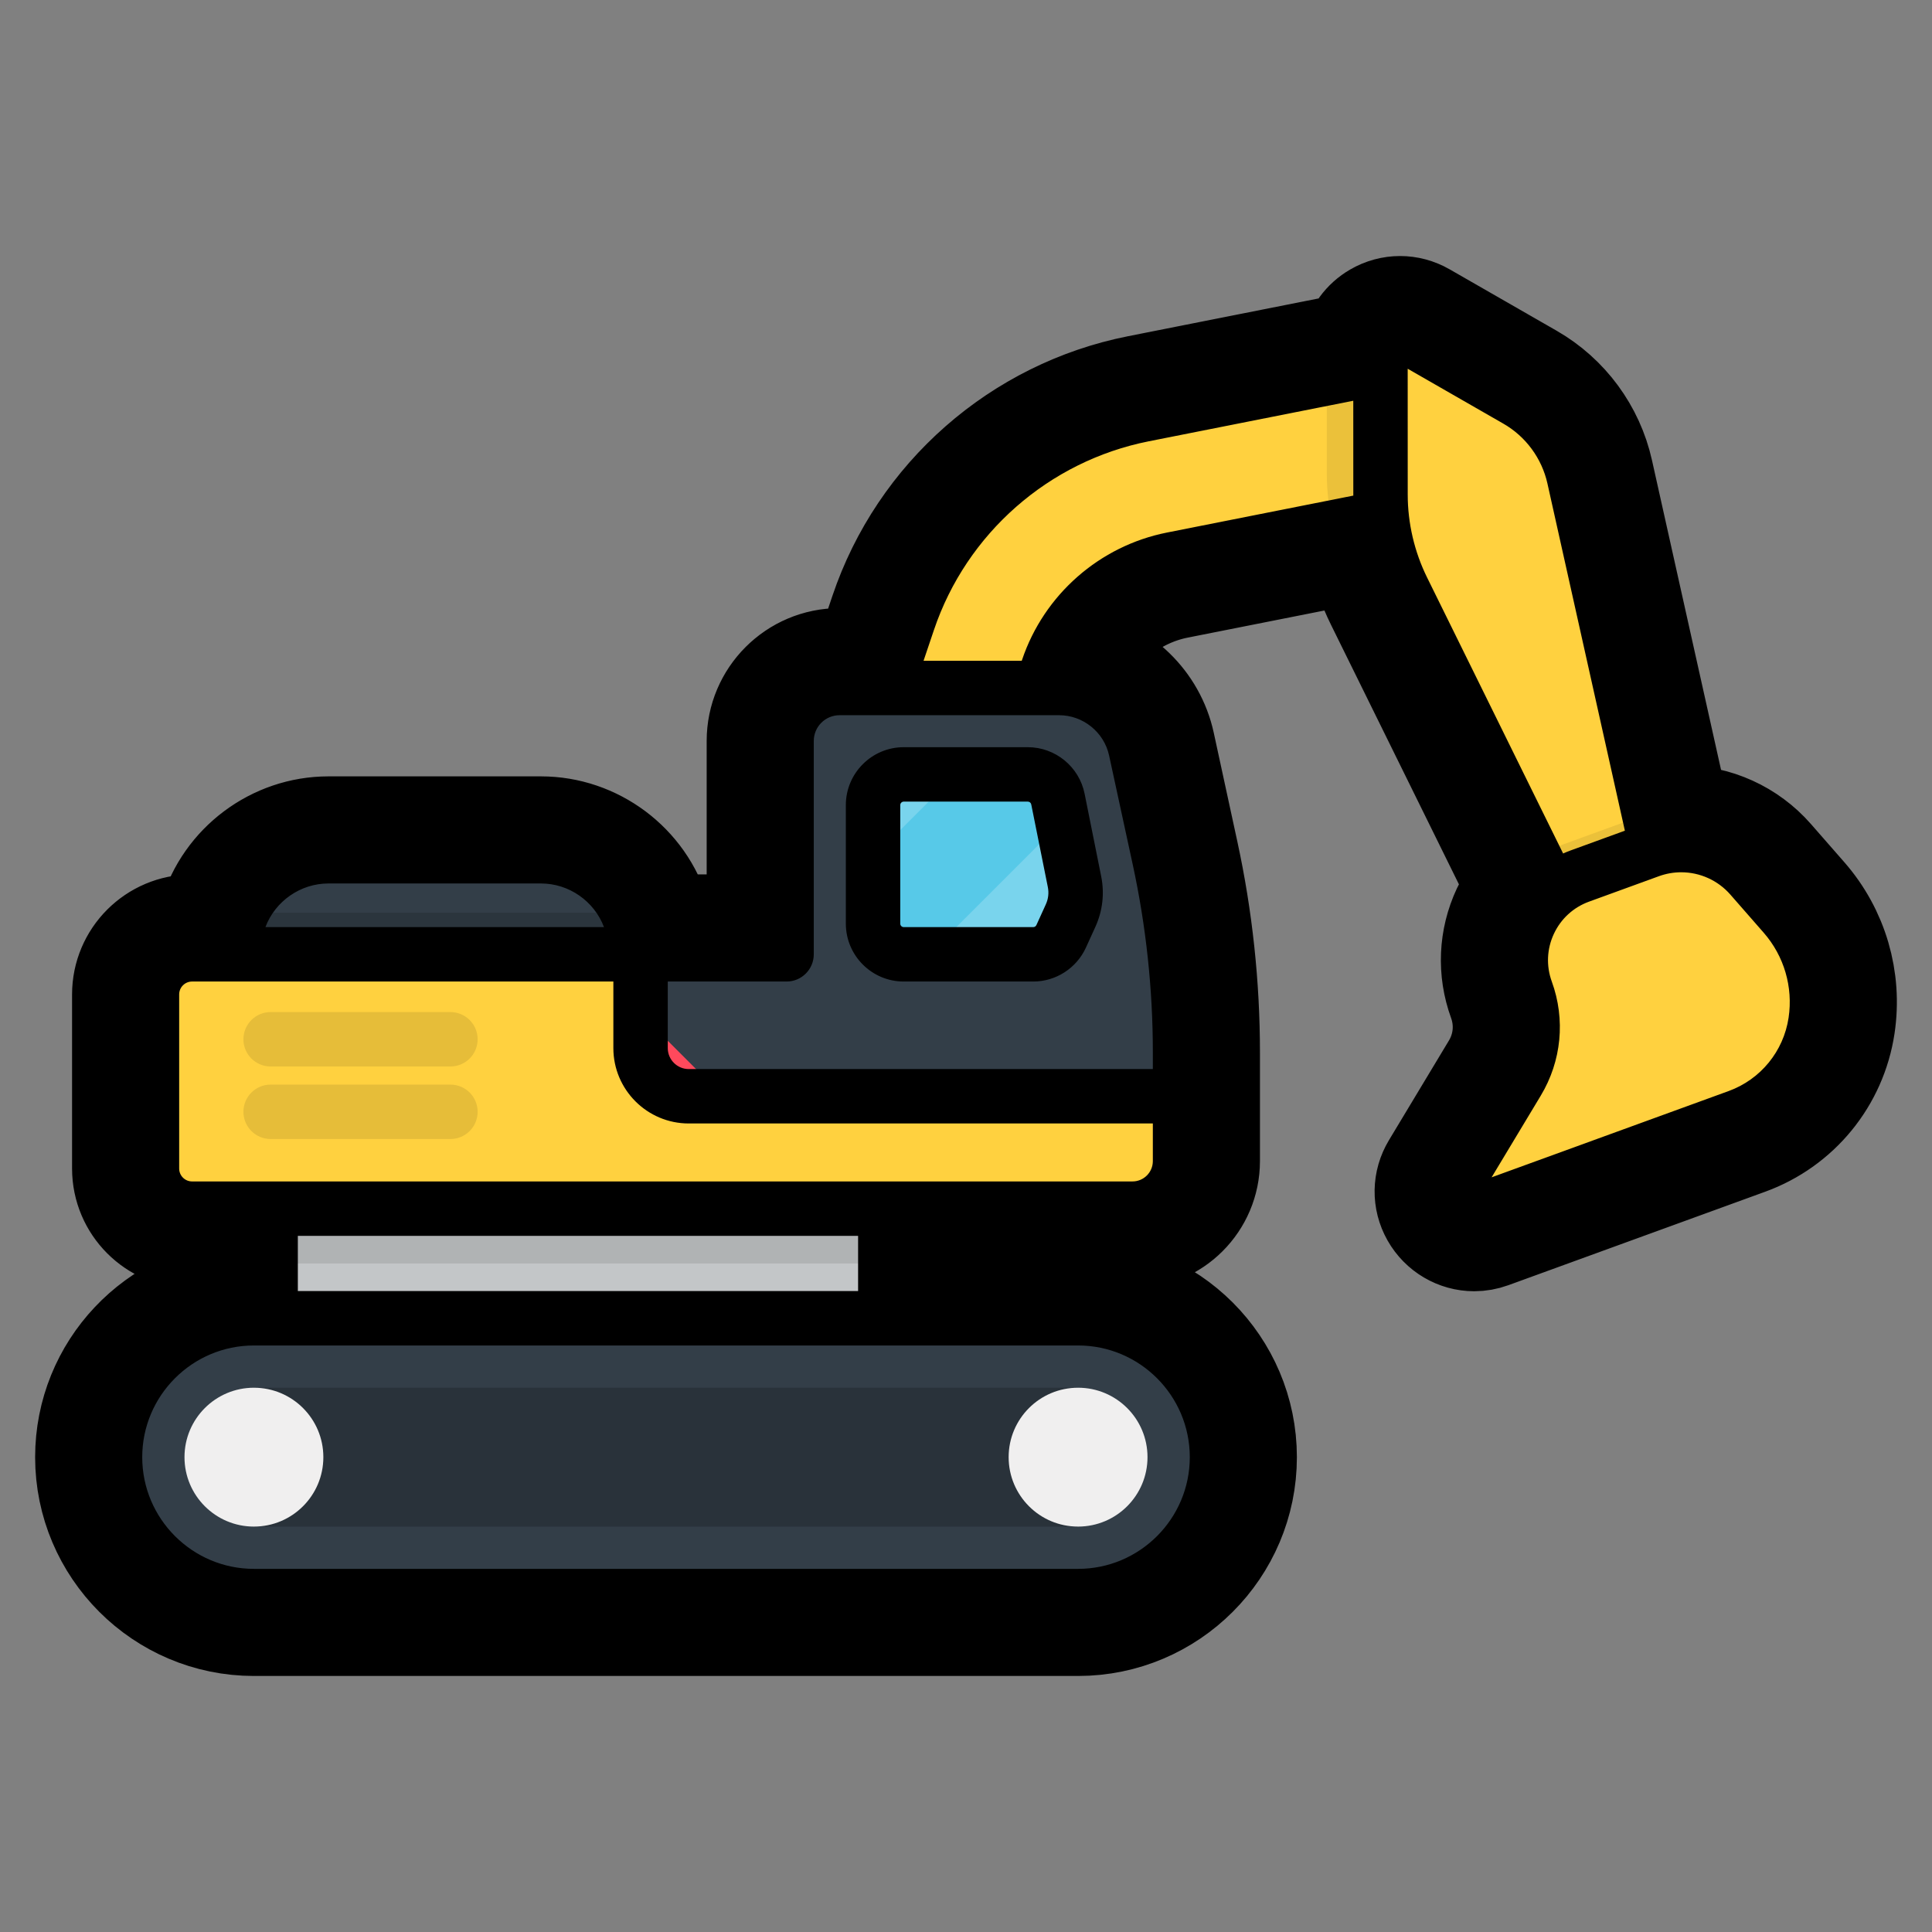<svg version="1.1" id="Layer_1" xmlns="http://www.w3.org/2000/svg" xmlns:xlink="http://www.w3.org/1999/xlink" viewBox="-25.6 -25.6 563.20 563.20" xml:space="preserve" width="201px" height="201px" fill="#000000" stroke="#000000" stroke-width="0.005" transform="matrix(1, 0, 0, 1, 0, 0)"><rect x="-25.6" y="-25.6" width="563.20" height="563.20" fill="#808080" stroke="none"/><g id="SVGRepo_bgCarrier" stroke-width="0"></g><g id="SVGRepo_tracerCarrier" stroke-linecap="round" stroke-linejoin="round" stroke="#000000" stroke-width="30.72"> <path style="fill:#333E48;" d="M132.113,224.012H70.132c-12.22,0-22.979,8.05-26.429,19.773l-2.593,8.811h120.023l-2.592-8.811 C155.092,232.062,144.333,224.012,132.113,224.012z"></path> <path style="opacity:0.15;enable-background:new ;" d="M158.542,243.786c-0.338-1.152-0.768-2.256-1.241-3.331H44.945 c-0.474,1.077-0.903,2.181-1.241,3.331l-2.593,8.811h120.023L158.542,243.786z"></path> <path style="fill:#FFD13F;" d="M260.184,227.618l-40.732-13.739l19.686-58.363c10.401-30.837,36.695-53.925,68.619-60.254 l77.683-15.4l8.359,42.165l-77.683,15.4c-16.863,3.343-30.752,15.538-36.245,31.827L260.184,227.618z"></path> <path style="opacity:0.08;enable-background:new ;" d="M385.438,79.86l-24.268,4.81l0.008,27.794 c0.001,5.292,0.663,10.542,1.922,15.647l30.697-6.086L385.438,79.86z"></path> <path style="fill:#FFD13F;" d="M416.601,91.023l-31.216-17.916c-3.811-2.188-8.562,0.564-8.561,4.959l0.012,40.533 c0.003,9.573,2.206,19.018,6.438,27.605l48.904,99.218l28.17-10.253l-27.115-121.553C431.107,104.083,425.071,95.884,416.601,91.023 z"></path> <path style="opacity:0.08;enable-background:new ;" d="M455.152,211.868c-1.511,0.27-3.015,0.657-4.491,1.194l-20.362,7.412 c-3.049,1.109-5.762,2.731-8.086,4.729l9.966,20.22l28.17-10.253L455.152,211.868z"></path> <path style="fill:#FFD13F;" d="M481.03,299.908l-74.867,27.249c-5.101,1.857-9.703-3.729-6.904-8.382l17.494-29.069 c4.804-7.983,5.744-17.709,2.558-26.463l0,0c-4.931-13.547,2.054-28.526,15.6-33.456l20.362-7.412 c10.461-3.807,22.185-0.794,29.514,7.585l9.719,11.111c7.475,8.546,10.815,19.945,9.132,31.174l0,0 C501.741,284.913,493.066,295.527,481.03,299.908z"></path> <rect x="53.297" y="326.74" style="fill:#C3C6C8;" width="179.18" height="31.957"></rect> <rect x="53.297" y="326.74" style="opacity:0.1;enable-background:new ;" width="179.18" height="15.979"></rect> <path style="fill:#FFD13F;" d="M312.346,224.693l-6.882-31.738c-2.277-10.502-11.569-17.994-22.314-17.994h-64.022 c-8.524,0-15.435,6.911-15.435,15.435v62.2H30.389c-6.457,0-11.69,5.233-11.69,11.69v50.757c0,6.457,5.235,11.692,11.69,11.692 h274.147c7.656,0,13.861-6.206,13.861-13.861v-31.724C318.397,262.167,316.369,243.242,312.346,224.693z"></path> <path style="fill:#333E48;" d="M312.347,224.694l-6.882-31.739c-2.277-10.502-11.568-17.994-22.314-17.994h-64.022 c-8.524,0-15.435,6.911-15.435,15.435v62.2h-42.559v27.339c0,7.753,6.285,14.038,14.038,14.038h143.225v-12.826 C318.397,262.168,316.369,243.242,312.347,224.694z"></path> <path style="fill:#57C9E8;" d="M274.02,200.145h-36.166c-4.944,0-8.952,4.008-8.952,8.952v34.548c0,4.944,4.007,8.952,8.952,8.952 h37.739c3.508,0,6.693-2.05,8.147-5.242l2.756-6.053c1.406-3.089,1.804-6.544,1.136-9.872l-4.836-24.095 C281.957,203.154,278.285,200.145,274.02,200.145z"></path> <g> <path style="opacity:0.2;fill:#FFFFFF;enable-background:new ;" d="M287.632,231.43l-3.55-17.685l-38.851,38.851h30.361 c3.508,0,6.693-2.05,8.147-5.242l2.756-6.053C287.903,238.212,288.3,234.759,287.632,231.43z"></path> <path style="opacity:0.2;fill:#FFFFFF;enable-background:new ;" d="M237.854,200.145c-4.944,0-8.952,4.008-8.952,8.952v15.218 l24.169-24.169h-15.217V200.145z"></path> </g> <path style="fill:#333E48;" d="M288.675,439.672H48.421c-22.363,0-40.49-18.128-40.49-40.49l0,0 c0-22.363,18.128-40.491,40.49-40.491h240.254c22.362,0,40.491,18.128,40.491,40.491l0,0 C329.165,421.543,311.036,439.672,288.675,439.672z"></path> <rect x="48.421" y="378.937" style="opacity:0.2;enable-background:new ;" width="240.249" height="40.491"></rect> <g> <circle style="fill:#F0EFEF;" cx="48.421" cy="399.177" r="20.24"></circle> <circle style="fill:#F0EFEF;" cx="288.671" cy="399.177" r="20.24"></circle> </g> <g style="opacity:0.1;"> <path d="M105.704,285.291H53.293c-4.38,0-7.931-3.55-7.931-7.931c0-4.381,3.551-7.931,7.931-7.931h52.411 c4.38,0,7.931,3.55,7.931,7.931C113.635,281.74,110.084,285.291,105.704,285.291z"></path> <path d="M105.704,306.435H53.293c-4.38,0-7.931-3.55-7.931-7.931c0-4.381,3.551-7.931,7.931-7.931h52.411 c4.38,0,7.931,3.55,7.931,7.931C113.635,302.884,110.084,306.435,105.704,306.435z"></path> </g> <path style="fill:#FF495C;" d="M161.134,269.871v10.066c0,7.753,6.285,14.038,14.038,14.038h10.065L161.134,269.871z"></path> <path d="M237.854,192.214c-9.309,0-16.883,7.574-16.883,16.883v34.548c0,9.309,7.574,16.883,16.883,16.883h37.739 c6.598,0,12.628-3.88,15.365-9.887l2.756-6.052c2.111-4.636,2.697-9.726,1.694-14.719l-4.836-24.095 c-1.577-7.858-8.538-13.56-16.553-13.56L237.854,192.214L237.854,192.214z M275.02,208.896l4.836,24.096 c0.343,1.704,0.143,3.441-0.577,5.024l-2.755,6.051c-0.166,0.364-0.53,0.599-0.93,0.599h-37.739c-0.563,0-1.02-0.458-1.02-1.02 v-34.548c0-0.563,0.458-1.02,1.02-1.02h36.166C274.504,208.077,274.925,208.42,275.02,208.896z M500.476,235.849l-9.718-11.11 c-6.627-7.577-16.202-11.922-26.269-11.922c-0.332,0-0.663,0.013-0.994,0.022l-22.52-100.95 c-2.605-11.676-10.049-21.788-20.425-27.744L389.334,66.23c-4.272-2.452-9.368-2.445-13.633,0.024 c-3.348,1.938-5.613,5.085-6.441,8.728l-63.046,12.498c-34.703,6.88-63.285,31.978-74.591,65.499l-4.74,14.051h-7.756 c-12.884,0-23.366,10.482-23.366,23.366v54.269h-28.695l-0.918-3.119c-4.411-14.994-18.408-25.465-34.037-25.465h-61.98 c-15.63,0-29.626,10.471-34.037,25.465l-0.918,3.119h-4.788c-10.819,0-19.622,8.801-19.622,19.622v50.757 c0,10.819,8.802,19.623,19.622,19.623h14.973v16.2C20.084,352.45,0,373.51,0,399.182c0,26.699,21.722,48.421,48.421,48.421h240.254 c26.7,0,48.422-21.722,48.422-48.421c0-26.7-21.722-48.422-48.422-48.422h-48.268v-16.094h64.129 c12.016,0,21.793-9.776,21.793-21.793v-31.724c0-19.508-2.096-39.069-6.232-58.136l-6.882-31.738 c-2.618-12.078-12.338-21.287-24.144-23.64c5.379-11.497,15.979-19.931,28.587-22.43l53.125-10.533 c1.22,5.198,3.022,10.258,5.378,15.037l41.085,83.354c-1.663,2.09-3.095,4.385-4.252,6.867c-3.842,8.239-4.246,17.481-1.137,26.024 c2.379,6.536,1.687,13.702-1.9,19.662l-17.494,29.069c-2.58,4.288-2.659,9.434-0.209,13.766c2.442,4.319,6.997,7.002,11.887,7.002 c1.603,0,3.197-0.284,4.734-0.844l74.867-27.249c14.78-5.379,25.41-18.385,27.741-33.941 C513.514,259.863,509.502,246.168,500.476,235.849z M70.132,231.943h61.98c8.161,0,15.51,5.166,18.358,12.722H51.774 C54.622,237.109,61.973,231.943,70.132,231.943z M288.675,366.622c17.953,0,32.56,14.607,32.56,32.56 c0,17.954-14.606,32.559-32.56,32.559H48.421c-17.953,0-32.559-14.606-32.559-32.559c0-17.954,14.606-32.56,32.559-32.56H288.675z M61.224,350.759v-16.094h163.32v16.094H61.224z M310.466,312.873c0,3.271-2.661,5.93-5.93,5.93H30.389 c-2.074,0-3.759-1.687-3.759-3.76v-50.757c0-2.073,1.687-3.759,3.759-3.759h122.814v19.408c0,12.115,9.855,21.969,21.969,21.969 h135.294V312.873z M297.714,194.635l6.882,31.739c3.896,17.965,5.871,36.393,5.871,54.774v4.895H175.172 c-3.367,0-6.107-2.74-6.107-6.107v-19.408h34.628c4.38,0,7.931-3.55,7.931-7.931v-62.2c0-4.137,3.366-7.504,7.504-7.504h64.022 C290.114,182.893,296.238,187.831,297.714,194.635z M314.573,129.646c-19.642,3.894-35.819,18.098-42.218,37.072l-0.106,0.312 h-28.626l3.03-8.981c9.496-28.152,33.5-49.231,62.645-55.01l59.598-11.815l0.008,27.377c0,0.091,0.007,0.182,0.008,0.273 L314.573,129.646z M390.389,142.698c-3.675-7.456-5.618-15.79-5.621-24.101l-0.011-36.706l27.896,16.011 c6.521,3.743,11.202,10.101,12.839,17.44l22.579,101.215l-15.873,5.778c-0.724,0.263-1.432,0.557-2.131,0.866L390.389,142.698z M495.796,271.07c-1.469,9.801-8.166,17.996-17.479,21.385l-69.097,25.149l14.328-23.809c6.068-10.083,7.24-22.208,3.215-33.266 c-1.66-4.561-1.445-9.495,0.606-13.894c2.052-4.399,5.692-7.735,10.254-9.396l20.362-7.412c2.094-0.762,4.282-1.149,6.502-1.149 c5.491,0,10.714,2.37,14.329,6.504l9.719,11.11C494.489,253.098,497.135,262.129,495.796,271.07z"></path> </g><g id="SVGRepo_iconCarrier"> <path style="fill:#333E48;" d="M132.113,224.012H70.132c-12.22,0-22.979,8.05-26.429,19.773l-2.593,8.811h120.023l-2.592-8.811 C155.092,232.062,144.333,224.012,132.113,224.012z"></path> <path style="opacity:0.15;enable-background:new ;" d="M158.542,243.786c-0.338-1.152-0.768-2.256-1.241-3.331H44.945 c-0.474,1.077-0.903,2.181-1.241,3.331l-2.593,8.811h120.023L158.542,243.786z"></path> <path style="fill:#FFD13F;" d="M260.184,227.618l-40.732-13.739l19.686-58.363c10.401-30.837,36.695-53.925,68.619-60.254 l77.683-15.4l8.359,42.165l-77.683,15.4c-16.863,3.343-30.752,15.538-36.245,31.827L260.184,227.618z"></path> <path style="opacity:0.08;enable-background:new ;" d="M385.438,79.86l-24.268,4.81l0.008,27.794 c0.001,5.292,0.663,10.542,1.922,15.647l30.697-6.086L385.438,79.86z"></path> <path style="fill:#FFD13F;" d="M416.601,91.023l-31.216-17.916c-3.811-2.188-8.562,0.564-8.561,4.959l0.012,40.533 c0.003,9.573,2.206,19.018,6.438,27.605l48.904,99.218l28.17-10.253l-27.115-121.553C431.107,104.083,425.071,95.884,416.601,91.023 z"></path> <path style="opacity:0.08;enable-background:new ;" d="M455.152,211.868c-1.511,0.27-3.015,0.657-4.491,1.194l-20.362,7.412 c-3.049,1.109-5.762,2.731-8.086,4.729l9.966,20.22l28.17-10.253L455.152,211.868z"></path> <path style="fill:#FFD13F;" d="M481.03,299.908l-74.867,27.249c-5.101,1.857-9.703-3.729-6.904-8.382l17.494-29.069 c4.804-7.983,5.744-17.709,2.558-26.463l0,0c-4.931-13.547,2.054-28.526,15.6-33.456l20.362-7.412 c10.461-3.807,22.185-0.794,29.514,7.585l9.719,11.111c7.475,8.546,10.815,19.945,9.132,31.174l0,0 C501.741,284.913,493.066,295.527,481.03,299.908z"></path> <rect x="53.297" y="326.74" style="fill:#C3C6C8;" width="179.18" height="31.957"></rect> <rect x="53.297" y="326.74" style="opacity:0.1;enable-background:new ;" width="179.18" height="15.979"></rect> <path style="fill:#FFD13F;" d="M312.346,224.693l-6.882-31.738c-2.277-10.502-11.569-17.994-22.314-17.994h-64.022 c-8.524,0-15.435,6.911-15.435,15.435v62.2H30.389c-6.457,0-11.69,5.233-11.69,11.69v50.757c0,6.457,5.235,11.692,11.69,11.692 h274.147c7.656,0,13.861-6.206,13.861-13.861v-31.724C318.397,262.167,316.369,243.242,312.346,224.693z"></path> <path style="fill:#333E48;" d="M312.347,224.694l-6.882-31.739c-2.277-10.502-11.568-17.994-22.314-17.994h-64.022 c-8.524,0-15.435,6.911-15.435,15.435v62.2h-42.559v27.339c0,7.753,6.285,14.038,14.038,14.038h143.225v-12.826 C318.397,262.168,316.369,243.242,312.347,224.694z"></path> <path style="fill:#57C9E8;" d="M274.02,200.145h-36.166c-4.944,0-8.952,4.008-8.952,8.952v34.548c0,4.944,4.007,8.952,8.952,8.952 h37.739c3.508,0,6.693-2.05,8.147-5.242l2.756-6.053c1.406-3.089,1.804-6.544,1.136-9.872l-4.836-24.095 C281.957,203.154,278.285,200.145,274.02,200.145z"></path> <g> <path style="opacity:0.2;fill:#FFFFFF;enable-background:new ;" d="M287.632,231.43l-3.55-17.685l-38.851,38.851h30.361 c3.508,0,6.693-2.05,8.147-5.242l2.756-6.053C287.903,238.212,288.3,234.759,287.632,231.43z"></path> <path style="opacity:0.2;fill:#FFFFFF;enable-background:new ;" d="M237.854,200.145c-4.944,0-8.952,4.008-8.952,8.952v15.218 l24.169-24.169h-15.217V200.145z"></path> </g> <path style="fill:#333E48;" d="M288.675,439.672H48.421c-22.363,0-40.49-18.128-40.49-40.49l0,0 c0-22.363,18.128-40.491,40.49-40.491h240.254c22.362,0,40.491,18.128,40.491,40.491l0,0 C329.165,421.543,311.036,439.672,288.675,439.672z"></path> <rect x="48.421" y="378.937" style="opacity:0.2;enable-background:new ;" width="240.249" height="40.491"></rect> <g> <circle style="fill:#F0EFEF;" cx="48.421" cy="399.177" r="20.24"></circle> <circle style="fill:#F0EFEF;" cx="288.671" cy="399.177" r="20.24"></circle> </g> <g style="opacity:0.1;"> <path d="M105.704,285.291H53.293c-4.38,0-7.931-3.55-7.931-7.931c0-4.381,3.551-7.931,7.931-7.931h52.411 c4.38,0,7.931,3.55,7.931,7.931C113.635,281.74,110.084,285.291,105.704,285.291z"></path> <path d="M105.704,306.435H53.293c-4.38,0-7.931-3.55-7.931-7.931c0-4.381,3.551-7.931,7.931-7.931h52.411 c4.38,0,7.931,3.55,7.931,7.931C113.635,302.884,110.084,306.435,105.704,306.435z"></path> </g> <path style="fill:#FF495C;" d="M161.134,269.871v10.066c0,7.753,6.285,14.038,14.038,14.038h10.065L161.134,269.871z"></path> <path d="M237.854,192.214c-9.309,0-16.883,7.574-16.883,16.883v34.548c0,9.309,7.574,16.883,16.883,16.883h37.739 c6.598,0,12.628-3.88,15.365-9.887l2.756-6.052c2.111-4.636,2.697-9.726,1.694-14.719l-4.836-24.095 c-1.577-7.858-8.538-13.56-16.553-13.56L237.854,192.214L237.854,192.214z M275.02,208.896l4.836,24.096 c0.343,1.704,0.143,3.441-0.577,5.024l-2.755,6.051c-0.166,0.364-0.53,0.599-0.93,0.599h-37.739c-0.563,0-1.02-0.458-1.02-1.02 v-34.548c0-0.563,0.458-1.02,1.02-1.02h36.166C274.504,208.077,274.925,208.42,275.02,208.896z M500.476,235.849l-9.718-11.11 c-6.627-7.577-16.202-11.922-26.269-11.922c-0.332,0-0.663,0.013-0.994,0.022l-22.52-100.95 c-2.605-11.676-10.049-21.788-20.425-27.744L389.334,66.23c-4.272-2.452-9.368-2.445-13.633,0.024 c-3.348,1.938-5.613,5.085-6.441,8.728l-63.046,12.498c-34.703,6.88-63.285,31.978-74.591,65.499l-4.74,14.051h-7.756 c-12.884,0-23.366,10.482-23.366,23.366v54.269h-28.695l-0.918-3.119c-4.411-14.994-18.408-25.465-34.037-25.465h-61.98 c-15.63,0-29.626,10.471-34.037,25.465l-0.918,3.119h-4.788c-10.819,0-19.622,8.801-19.622,19.622v50.757 c0,10.819,8.802,19.623,19.622,19.623h14.973v16.2C20.084,352.45,0,373.51,0,399.182c0,26.699,21.722,48.421,48.421,48.421h240.254 c26.7,0,48.422-21.722,48.422-48.421c0-26.7-21.722-48.422-48.422-48.422h-48.268v-16.094h64.129 c12.016,0,21.793-9.776,21.793-21.793v-31.724c0-19.508-2.096-39.069-6.232-58.136l-6.882-31.738 c-2.618-12.078-12.338-21.287-24.144-23.64c5.379-11.497,15.979-19.931,28.587-22.43l53.125-10.533 c1.22,5.198,3.022,10.258,5.378,15.037l41.085,83.354c-1.663,2.09-3.095,4.385-4.252,6.867c-3.842,8.239-4.246,17.481-1.137,26.024 c2.379,6.536,1.687,13.702-1.9,19.662l-17.494,29.069c-2.58,4.288-2.659,9.434-0.209,13.766c2.442,4.319,6.997,7.002,11.887,7.002 c1.603,0,3.197-0.284,4.734-0.844l74.867-27.249c14.78-5.379,25.41-18.385,27.741-33.941 C513.514,259.863,509.502,246.168,500.476,235.849z M70.132,231.943h61.98c8.161,0,15.51,5.166,18.358,12.722H51.774 C54.622,237.109,61.973,231.943,70.132,231.943z M288.675,366.622c17.953,0,32.56,14.607,32.56,32.56 c0,17.954-14.606,32.559-32.56,32.559H48.421c-17.953,0-32.559-14.606-32.559-32.559c0-17.954,14.606-32.56,32.559-32.56H288.675z M61.224,350.759v-16.094h163.32v16.094H61.224z M310.466,312.873c0,3.271-2.661,5.93-5.93,5.93H30.389 c-2.074,0-3.759-1.687-3.759-3.76v-50.757c0-2.073,1.687-3.759,3.759-3.759h122.814v19.408c0,12.115,9.855,21.969,21.969,21.969 h135.294V312.873z M297.714,194.635l6.882,31.739c3.896,17.965,5.871,36.393,5.871,54.774v4.895H175.172 c-3.367,0-6.107-2.74-6.107-6.107v-19.408h34.628c4.38,0,7.931-3.55,7.931-7.931v-62.2c0-4.137,3.366-7.504,7.504-7.504h64.022 C290.114,182.893,296.238,187.831,297.714,194.635z M314.573,129.646c-19.642,3.894-35.819,18.098-42.218,37.072l-0.106,0.312 h-28.626l3.03-8.981c9.496-28.152,33.5-49.231,62.645-55.01l59.598-11.815l0.008,27.377c0,0.091,0.007,0.182,0.008,0.273 L314.573,129.646z M390.389,142.698c-3.675-7.456-5.618-15.79-5.621-24.101l-0.011-36.706l27.896,16.011 c6.521,3.743,11.202,10.101,12.839,17.44l22.579,101.215l-15.873,5.778c-0.724,0.263-1.432,0.557-2.131,0.866L390.389,142.698z M495.796,271.07c-1.469,9.801-8.166,17.996-17.479,21.385l-69.097,25.149l14.328-23.809c6.068-10.083,7.24-22.208,3.215-33.266 c-1.66-4.561-1.445-9.495,0.606-13.894c2.052-4.399,5.692-7.735,10.254-9.396l20.362-7.412c2.094-0.762,4.282-1.149,6.502-1.149 c5.491,0,10.714,2.37,14.329,6.504l9.719,11.11C494.489,253.098,497.135,262.129,495.796,271.07z"></path> </g></svg>